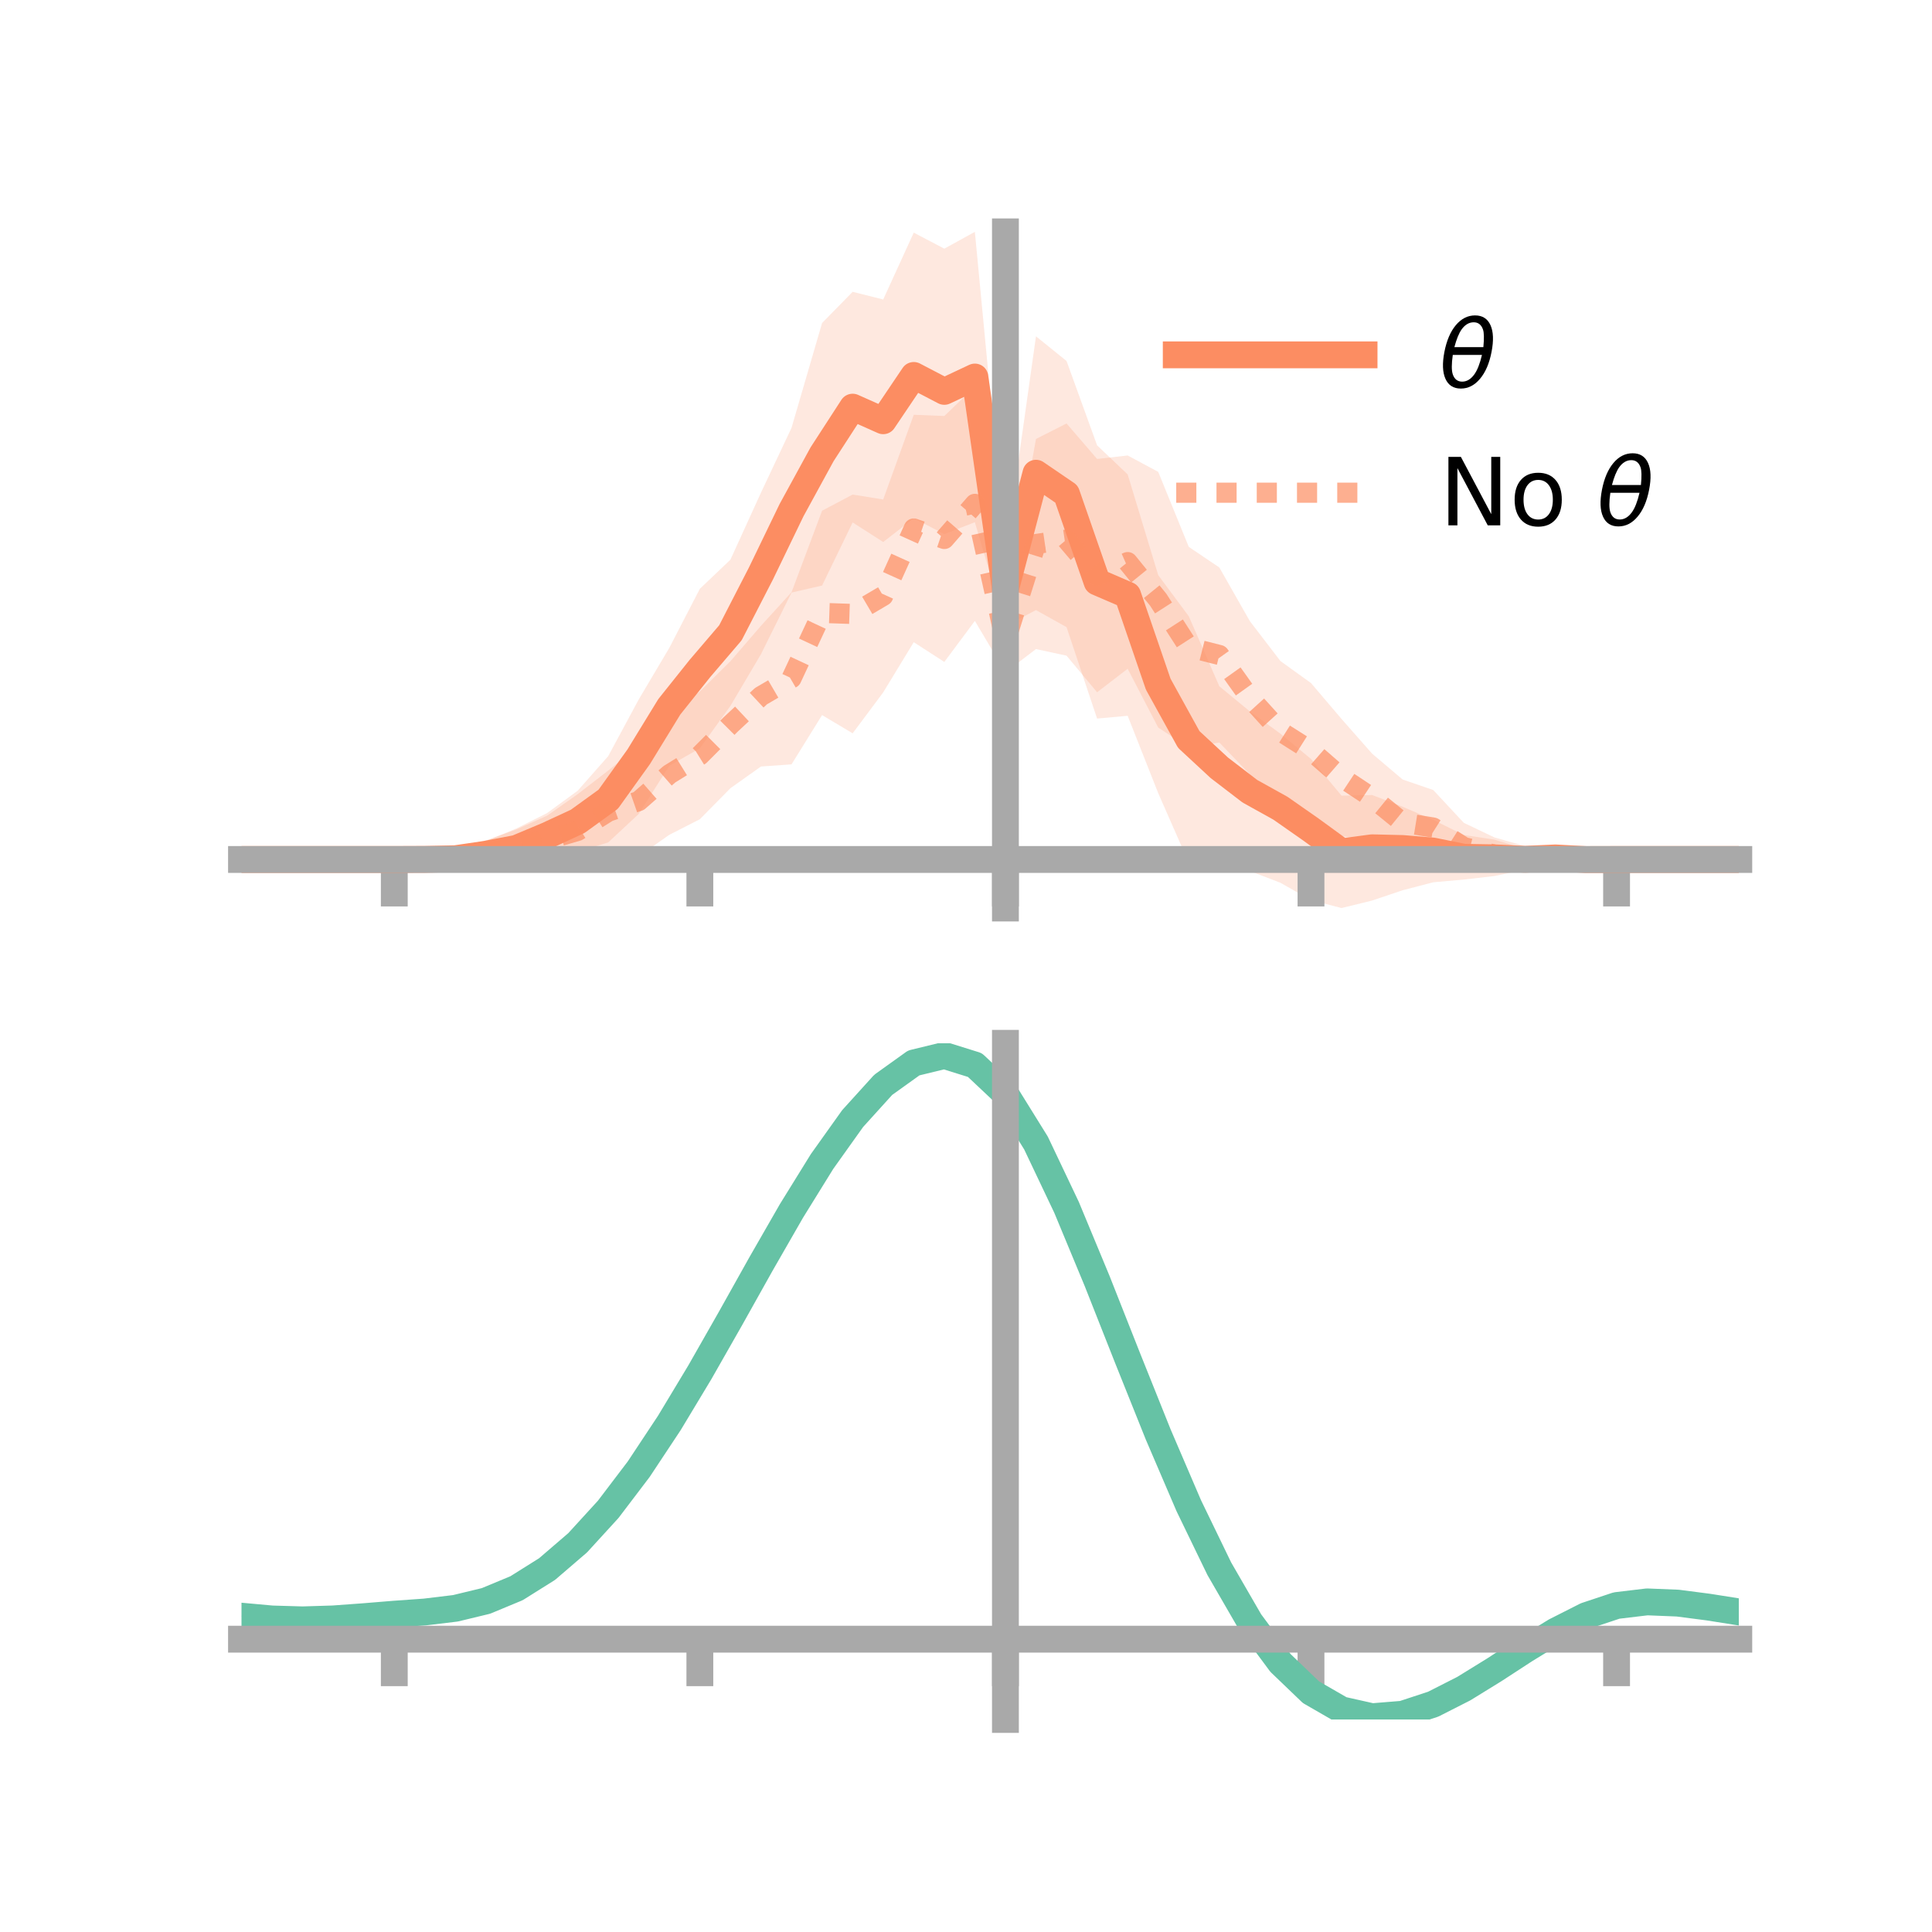 <?xml version="1.0" encoding="utf-8" standalone="no"?>
<!DOCTYPE svg PUBLIC "-//W3C//DTD SVG 1.1//EN"
  "http://www.w3.org/Graphics/SVG/1.1/DTD/svg11.dtd">
<!-- Created with matplotlib (https://matplotlib.org/) -->
<svg height="144pt" version="1.1" viewBox="0 0 144 144" width="144pt" xmlns="http://www.w3.org/2000/svg" xmlns:xlink="http://www.w3.org/1999/xlink">
 <defs>
  <style type="text/css">*{stroke-linecap:butt;stroke-linejoin:round;}</style>
 </defs>
 <g id="figure_1">
  <g id="patch_1">
   <path d="M 0 144 
L 144 144 
L 144 0 
L 0 0 
z
" style="fill:none;"/>
  </g>
  <g id="axes_1">
   <g id="patch_2">
    <path d="M 18 67.68 
L 129.6 67.68 
L 129.6 17.28 
L 18 17.28 
z
" style="fill:none;"/>
   </g>
   <g id="PolyCollection_1">
    <path clip-path="url(#pfbe5bc3778)" d="M 18 64.061 
L 18 64.061 
L 20.278 64.061 
L 22.555 64.061 
L 24.833 64.061 
L 27.11 64.061 
L 29.388 64.061 
L 31.665 64.016 
L 33.943 63.522 
L 36.22 62.69 
L 38.498 61.744 
L 40.776 60.602 
L 43.053 58.94 
L 45.331 56.36 
L 47.608 52.133 
L 49.886 48.289 
L 52.163 43.885 
L 54.441 41.716 
L 56.718 36.72 
L 58.996 31.887 
L 61.273 24.076 
L 63.551 21.751 
L 65.829 22.322 
L 68.106 17.339 
L 70.384 18.534 
L 72.661 17.28 
L 74.939 41.198 
L 77.216 25.066 
L 79.494 26.906 
L 81.771 33.193 
L 84.049 35.36 
L 86.327 42.869 
L 88.604 45.932 
L 90.882 51.152 
L 93.159 53.027 
L 95.437 54.684 
L 97.714 56.57 
L 99.992 59.305 
L 102.269 59.255 
L 104.547 60.133 
L 106.824 61.107 
L 109.102 62.237 
L 111.38 62.58 
L 113.657 63.273 
L 115.935 63.395 
L 118.212 64.045 
L 120.49 64.061 
L 122.767 64.061 
L 125.045 64.061 
L 127.322 64.061 
L 129.6 64.061 
L 129.6 64.061 
L 129.6 64.061 
L 127.322 64.061 
L 125.045 64.061 
L 122.767 64.061 
L 120.49 64.061 
L 118.212 64.088 
L 115.935 64.494 
L 113.657 64.817 
L 111.38 65.295 
L 109.102 65.558 
L 106.824 65.761 
L 104.547 66.353 
L 102.269 67.122 
L 99.992 67.68 
L 97.714 67.093 
L 95.437 65.797 
L 93.159 64.921 
L 90.882 63.304 
L 88.604 64.301 
L 86.327 59.118 
L 84.049 53.351 
L 81.771 53.558 
L 79.494 46.744 
L 77.216 45.473 
L 74.939 46.663 
L 72.661 38.921 
L 70.384 39.81 
L 68.106 38.626 
L 65.829 40.399 
L 63.551 38.94 
L 61.273 43.643 
L 58.996 44.166 
L 56.718 48.76 
L 54.441 52.614 
L 52.163 55.775 
L 49.886 57.075 
L 47.608 60.667 
L 45.331 62.788 
L 43.053 63.503 
L 40.776 63.952 
L 38.498 64.722 
L 36.22 64.648 
L 33.943 64.484 
L 31.665 64.088 
L 29.388 64.061 
L 27.11 64.061 
L 24.833 64.061 
L 22.555 64.061 
L 20.278 64.061 
L 18 64.061 
z
" style="fill:#fc8d62;fill-opacity:0.2;"/>
   </g>
   <g id="PolyCollection_2">
    <path clip-path="url(#pfbe5bc3778)" d="M 18 64.061 
L 18 64.061 
L 20.278 64.061 
L 22.555 64.061 
L 24.833 64.061 
L 27.11 64.061 
L 29.388 64.061 
L 31.665 63.859 
L 33.943 63.229 
L 36.22 62.637 
L 38.498 61.82 
L 40.776 60.795 
L 43.053 59.196 
L 45.331 57.434 
L 47.608 55.594 
L 49.886 53.204 
L 52.163 51.537 
L 54.441 49.283 
L 56.718 46.644 
L 58.996 44.142 
L 61.273 38.066 
L 63.551 36.862 
L 65.829 37.228 
L 68.106 30.916 
L 70.384 31.005 
L 72.661 28.828 
L 74.939 45.452 
L 77.216 32.719 
L 79.494 31.562 
L 81.771 34.208 
L 84.049 33.948 
L 86.327 35.17 
L 88.604 40.759 
L 90.882 42.297 
L 93.159 46.299 
L 95.437 49.271 
L 97.714 50.911 
L 99.992 53.588 
L 102.269 56.173 
L 104.547 58.101 
L 106.824 58.882 
L 109.102 61.326 
L 111.38 62.414 
L 113.657 63.063 
L 115.935 63.56 
L 118.212 63.559 
L 120.49 64.061 
L 122.767 64.061 
L 125.045 64.061 
L 127.322 64.061 
L 129.6 64.061 
L 129.6 64.061 
L 129.6 64.061 
L 127.322 64.061 
L 125.045 64.061 
L 122.767 64.061 
L 120.49 64.061 
L 118.212 64.38 
L 115.935 64.605 
L 113.657 64.856 
L 111.38 64.988 
L 109.102 64.947 
L 106.824 64.48 
L 104.547 64.52 
L 102.269 62.746 
L 99.992 62.312 
L 97.714 61.011 
L 95.437 59.771 
L 93.159 57.72 
L 90.882 55.341 
L 88.604 55.723 
L 86.327 54.229 
L 84.049 49.845 
L 81.771 51.598 
L 79.494 48.871 
L 77.216 48.377 
L 74.939 50.115 
L 72.661 46.28 
L 70.384 49.338 
L 68.106 47.865 
L 65.829 51.607 
L 63.551 54.658 
L 61.273 53.298 
L 58.996 56.971 
L 56.718 57.131 
L 54.441 58.749 
L 52.163 61.061 
L 49.886 62.222 
L 47.608 63.82 
L 45.331 63.567 
L 43.053 64.668 
L 40.776 64.393 
L 38.498 64.352 
L 36.22 64.579 
L 33.943 64.566 
L 31.665 64.359 
L 29.388 64.061 
L 27.11 64.061 
L 24.833 64.061 
L 22.555 64.061 
L 20.278 64.061 
L 18 64.061 
z
" style="fill:#fc8d62;fill-opacity:0.2;"/>
   </g>
   <g id="matplotlib.axis_1">
    <g id="xtick_1">
     <g id="line2d_1">
      <defs>
       <path d="M 0 0 
L 0 3.5 
" id="m1af15b8c0a" style="stroke:#a9a9a9;stroke-width:2;"/>
      </defs>
      <g>
       <use style="fill:#a9a9a9;stroke:#a9a9a9;stroke-width:2;" x="29.388" xlink:href="#m1af15b8c0a" y="64.061"/>
      </g>
     </g>
    </g>
    <g id="xtick_2">
     <g id="line2d_2">
      <g>
       <use style="fill:#a9a9a9;stroke:#a9a9a9;stroke-width:2;" x="52.163" xlink:href="#m1af15b8c0a" y="64.061"/>
      </g>
     </g>
    </g>
    <g id="xtick_3">
     <g id="line2d_3">
      <g>
       <use style="fill:#a9a9a9;stroke:#a9a9a9;stroke-width:2;" x="74.939" xlink:href="#m1af15b8c0a" y="64.061"/>
      </g>
     </g>
    </g>
    <g id="xtick_4">
     <g id="line2d_4">
      <g>
       <use style="fill:#a9a9a9;stroke:#a9a9a9;stroke-width:2;" x="97.714" xlink:href="#m1af15b8c0a" y="64.061"/>
      </g>
     </g>
    </g>
    <g id="xtick_5">
     <g id="line2d_5">
      <g>
       <use style="fill:#a9a9a9;stroke:#a9a9a9;stroke-width:2;" x="120.49" xlink:href="#m1af15b8c0a" y="64.061"/>
      </g>
     </g>
    </g>
   </g>
   <g id="matplotlib.axis_2"/>
   <g id="line2d_6">
    <path clip-path="url(#pfbe5bc3778)" d="M 18 64.061 
L 20.278 64.061 
L 22.555 64.061 
L 24.833 64.061 
L 27.11 64.061 
L 29.388 64.061 
L 31.665 64.052 
L 33.943 64.003 
L 36.22 63.669 
L 38.498 63.233 
L 40.776 62.277 
L 43.053 61.222 
L 45.331 59.574 
L 47.608 56.4 
L 49.886 52.682 
L 52.163 49.83 
L 54.441 47.165 
L 56.718 42.74 
L 58.996 38.026 
L 61.273 33.859 
L 63.551 30.346 
L 65.829 31.361 
L 68.106 27.983 
L 70.384 29.172 
L 72.661 28.101 
L 74.939 43.93 
L 77.216 35.27 
L 79.494 36.825 
L 81.771 43.375 
L 84.049 44.356 
L 86.327 50.994 
L 88.604 55.117 
L 90.882 57.228 
L 93.159 58.974 
L 95.437 60.24 
L 97.714 61.832 
L 99.992 63.492 
L 102.269 63.188 
L 104.547 63.243 
L 106.824 63.434 
L 109.102 63.897 
L 111.38 63.937 
L 113.657 64.045 
L 115.935 63.944 
L 118.212 64.067 
L 120.49 64.061 
L 122.767 64.061 
L 125.045 64.061 
L 127.322 64.061 
L 129.6 64.061 
" style="fill:none;stroke:#fc8d62;stroke-linecap:square;stroke-width:2;"/>
   </g>
   <g id="line2d_7">
    <path clip-path="url(#pfbe5bc3778)" d="M 18 64.061 
L 20.278 64.061 
L 22.555 64.061 
L 24.833 64.061 
L 27.11 64.061 
L 29.388 64.061 
L 31.665 64.109 
L 33.943 63.897 
L 36.22 63.608 
L 38.498 63.086 
L 40.776 62.594 
L 43.053 61.932 
L 45.331 60.501 
L 47.608 59.707 
L 49.886 57.713 
L 52.163 56.299 
L 54.441 54.016 
L 56.718 51.887 
L 58.996 50.556 
L 61.273 45.682 
L 63.551 45.76 
L 65.829 44.418 
L 68.106 39.391 
L 70.384 40.172 
L 72.661 37.554 
L 74.939 47.783 
L 77.216 40.548 
L 79.494 40.217 
L 81.771 42.903 
L 84.049 41.896 
L 86.327 44.7 
L 88.604 48.241 
L 90.882 48.819 
L 93.159 52.01 
L 95.437 54.521 
L 97.714 55.961 
L 99.992 57.95 
L 102.269 59.459 
L 104.547 61.311 
L 106.824 61.681 
L 109.102 63.136 
L 111.38 63.701 
L 113.657 63.959 
L 115.935 64.082 
L 118.212 63.969 
L 120.49 64.061 
L 122.767 64.061 
L 125.045 64.061 
L 127.322 64.061 
L 129.6 64.061 
" style="fill:none;stroke:#fc8d62;stroke-dasharray:1.5,1.5;stroke-dashoffset:0;stroke-opacity:0.7;stroke-width:1.5;"/>
   </g>
   <g id="patch_3">
    <path d="M 74.939 67.68 
L 74.939 17.28 
" style="fill:none;stroke:#a9a9a9;stroke-linecap:square;stroke-linejoin:miter;stroke-width:2;"/>
   </g>
   <g id="patch_4">
    <path d="M 129.6 67.68 
L 129.6 17.28 
" style="fill:none;"/>
   </g>
   <g id="patch_5">
    <path d="M 18 64.061 
L 129.6 64.061 
" style="fill:none;stroke:#a9a9a9;stroke-linecap:square;stroke-linejoin:miter;stroke-width:2;"/>
   </g>
   <g id="patch_6">
    <path d="M 18 17.28 
L 129.6 17.28 
" style="fill:none;"/>
   </g>
   <g id="legend_1">
    <g id="line2d_8">
     <path d="M 87.67 26.449 
L 101.67 26.449 
" style="fill:none;stroke:#fc8d62;stroke-linecap:square;stroke-width:2;"/>
    </g>
    <g id="line2d_9"/>
    <g id="text_1">
     <!-- $\theta$ -->
     <g transform="translate(107.27 28.899)scale(0.07 -0.07)">
      <defs>
       <path d="M 45.516 34.672 
L 14.453 34.672 
Q 12.359 20.062 14.5 13.875 
Q 17.188 6.25 24.469 6.25 
Q 31.781 6.25 37.359 13.922 
Q 42.234 20.656 45.516 34.672 
z
M 47.016 42.969 
Q 48.344 56.844 46.625 61.719 
Q 43.953 69.438 36.766 69.438 
Q 29.297 69.438 23.828 61.812 
Q 19.531 55.672 16.156 42.969 
z
M 38.188 76.766 
Q 49.906 76.766 54.594 66.406 
Q 59.281 56.109 55.719 37.844 
Q 52.203 19.625 43.453 9.281 
Q 34.766 -1.125 23.047 -1.125 
Q 11.281 -1.125 6.641 9.281 
Q 2 19.625 5.516 37.844 
Q 9.078 56.109 17.719 66.406 
Q 26.422 76.766 38.188 76.766 
z
" id="DejaVuSans-Oblique-952"/>
      </defs>
      <use transform="translate(0 0.234)" xlink:href="#DejaVuSans-Oblique-952"/>
     </g>
    </g>
    <g id="line2d_10">
     <path d="M 87.67 36.724 
L 101.67 36.724 
" style="fill:none;stroke:#fc8d62;stroke-dasharray:1.5,1.5;stroke-dashoffset:0;stroke-opacity:0.7;stroke-width:1.5;"/>
    </g>
    <g id="line2d_11"/>
    <g id="text_2">
     <!-- No $\theta$ -->
     <g transform="translate(107.27 39.174)scale(0.07 -0.07)">
      <defs>
       <path d="M 9.812 72.906 
L 23.094 72.906 
L 55.422 11.922 
L 55.422 72.906 
L 64.984 72.906 
L 64.984 0 
L 51.703 0 
L 19.391 60.984 
L 19.391 0 
L 9.812 0 
z
" id="DejaVuSans-78"/>
       <path d="M 30.609 48.391 
Q 23.391 48.391 19.188 42.75 
Q 14.984 37.109 14.984 27.297 
Q 14.984 17.484 19.156 11.844 
Q 23.344 6.203 30.609 6.203 
Q 37.797 6.203 41.984 11.859 
Q 46.188 17.531 46.188 27.297 
Q 46.188 37.016 41.984 42.703 
Q 37.797 48.391 30.609 48.391 
z
M 30.609 56 
Q 42.328 56 49.016 48.375 
Q 55.719 40.766 55.719 27.297 
Q 55.719 13.875 49.016 6.219 
Q 42.328 -1.422 30.609 -1.422 
Q 18.844 -1.422 12.172 6.219 
Q 5.516 13.875 5.516 27.297 
Q 5.516 40.766 12.172 48.375 
Q 18.844 56 30.609 56 
z
" id="DejaVuSans-111"/>
       <path id="DejaVuSans-32"/>
      </defs>
      <use transform="translate(0 0.234)" xlink:href="#DejaVuSans-78"/>
      <use transform="translate(74.805 0.234)" xlink:href="#DejaVuSans-111"/>
      <use transform="translate(135.986 0.234)" xlink:href="#DejaVuSans-32"/>
      <use transform="translate(167.773 0.234)" xlink:href="#DejaVuSans-Oblique-952"/>
     </g>
    </g>
   </g>
  </g>
  <g id="axes_2">
   <g id="patch_7">
    <path d="M 18 128.16 
L 129.6 128.16 
L 129.6 77.76 
L 18 77.76 
z
" style="fill:none;"/>
   </g>
   <g id="PolyCollection_3">
    <path clip-path="url(#p0fa7c0073a)" d="M 18 120.499 
L 18 120.422 
L 20.278 120.639 
L 22.555 120.705 
L 24.833 120.627 
L 27.11 120.453 
L 29.388 120.258 
L 31.665 120.09 
L 33.943 119.809 
L 36.22 119.254 
L 38.498 118.297 
L 40.776 116.849 
L 43.053 114.856 
L 45.331 112.312 
L 47.608 109.246 
L 49.886 105.728 
L 52.163 101.859 
L 54.441 97.768 
L 56.718 93.61 
L 58.996 89.559 
L 61.273 85.804 
L 63.551 82.545 
L 65.829 79.984 
L 68.106 78.324 
L 70.384 77.76 
L 72.661 78.482 
L 74.939 80.658 
L 77.216 84.375 
L 79.494 89.237 
L 81.771 94.8 
L 84.049 100.648 
L 86.327 106.418 
L 88.604 111.808 
L 90.882 116.586 
L 93.159 120.584 
L 95.437 123.703 
L 97.714 125.911 
L 99.992 127.234 
L 102.269 127.748 
L 104.547 127.567 
L 106.824 126.828 
L 109.102 125.687 
L 111.38 124.306 
L 113.657 122.849 
L 115.935 121.474 
L 118.212 120.337 
L 120.49 119.585 
L 122.767 119.317 
L 125.045 119.415 
L 127.322 119.719 
L 129.6 120.091 
L 129.6 120.193 
L 129.6 120.193 
L 127.322 119.845 
L 125.045 119.559 
L 122.767 119.473 
L 120.49 119.748 
L 118.212 120.512 
L 115.935 121.68 
L 113.657 123.1 
L 111.38 124.608 
L 109.102 126.035 
L 106.824 127.21 
L 104.547 127.969 
L 102.269 128.16 
L 99.992 127.652 
L 97.714 126.346 
L 95.437 124.184 
L 93.159 121.148 
L 90.882 117.272 
L 88.604 112.645 
L 86.327 107.421 
L 84.049 101.825 
L 81.771 96.146 
L 79.494 90.739 
L 77.216 86.008 
L 74.939 82.393 
L 72.661 80.281 
L 70.384 79.582 
L 68.106 80.128 
L 65.829 81.731 
L 63.551 84.198 
L 61.273 87.331 
L 58.996 90.934 
L 56.718 94.815 
L 54.441 98.793 
L 52.163 102.702 
L 49.886 106.398 
L 47.608 109.757 
L 45.331 112.688 
L 43.053 115.128 
L 40.776 117.05 
L 38.498 118.459 
L 36.22 119.395 
L 33.943 119.938 
L 31.665 120.209 
L 29.388 120.365 
L 27.11 120.544 
L 24.833 120.7 
L 22.555 120.763 
L 20.278 120.698 
L 18 120.499 
z
" style="fill:#66c2a5;fill-opacity:0.2;"/>
   </g>
   <g id="matplotlib.axis_3">
    <g id="xtick_6">
     <g id="line2d_12">
      <g>
       <use style="fill:#a9a9a9;stroke:#a9a9a9;stroke-width:2;" x="29.388" xlink:href="#m1af15b8c0a" y="122.174"/>
      </g>
     </g>
    </g>
    <g id="xtick_7">
     <g id="line2d_13">
      <g>
       <use style="fill:#a9a9a9;stroke:#a9a9a9;stroke-width:2;" x="52.163" xlink:href="#m1af15b8c0a" y="122.174"/>
      </g>
     </g>
    </g>
    <g id="xtick_8">
     <g id="line2d_14">
      <g>
       <use style="fill:#a9a9a9;stroke:#a9a9a9;stroke-width:2;" x="74.939" xlink:href="#m1af15b8c0a" y="122.174"/>
      </g>
     </g>
    </g>
    <g id="xtick_9">
     <g id="line2d_15">
      <g>
       <use style="fill:#a9a9a9;stroke:#a9a9a9;stroke-width:2;" x="97.714" xlink:href="#m1af15b8c0a" y="122.174"/>
      </g>
     </g>
    </g>
    <g id="xtick_10">
     <g id="line2d_16">
      <g>
       <use style="fill:#a9a9a9;stroke:#a9a9a9;stroke-width:2;" x="120.49" xlink:href="#m1af15b8c0a" y="122.174"/>
      </g>
     </g>
    </g>
   </g>
   <g id="matplotlib.axis_4"/>
   <g id="line2d_17">
    <path clip-path="url(#p0fa7c0073a)" d="M 18 120.461 
L 20.278 120.668 
L 22.555 120.734 
L 24.833 120.664 
L 27.11 120.498 
L 29.388 120.311 
L 31.665 120.149 
L 33.943 119.874 
L 36.22 119.324 
L 38.498 118.378 
L 40.776 116.949 
L 43.053 114.992 
L 45.331 112.5 
L 47.608 109.502 
L 49.886 106.063 
L 52.163 102.281 
L 54.441 98.281 
L 56.718 94.212 
L 58.996 90.246 
L 61.273 86.568 
L 63.551 83.372 
L 65.829 80.858 
L 68.106 79.226 
L 70.384 78.671 
L 72.661 79.381 
L 74.939 81.525 
L 77.216 85.192 
L 79.494 89.988 
L 81.771 95.473 
L 84.049 101.237 
L 86.327 106.919 
L 88.604 112.226 
L 90.882 116.929 
L 93.159 120.866 
L 95.437 123.944 
L 97.714 126.129 
L 99.992 127.443 
L 102.269 127.954 
L 104.547 127.768 
L 106.824 127.019 
L 109.102 125.861 
L 111.38 124.457 
L 113.657 122.974 
L 115.935 121.577 
L 118.212 120.424 
L 120.49 119.667 
L 122.767 119.395 
L 125.045 119.487 
L 127.322 119.782 
L 129.6 120.142 
" style="fill:none;stroke:#66c2a5;stroke-linecap:square;stroke-width:2;"/>
   </g>
   <g id="patch_8">
    <path d="M 74.939 128.16 
L 74.939 77.76 
" style="fill:none;stroke:#a9a9a9;stroke-linecap:square;stroke-linejoin:miter;stroke-width:2;"/>
   </g>
   <g id="patch_9">
    <path d="M 129.6 128.16 
L 129.6 77.76 
" style="fill:none;"/>
   </g>
   <g id="patch_10">
    <path d="M 18 122.174 
L 129.6 122.174 
" style="fill:none;stroke:#a9a9a9;stroke-linecap:square;stroke-linejoin:miter;stroke-width:2;"/>
   </g>
   <g id="patch_11">
    <path d="M 18 77.76 
L 129.6 77.76 
" style="fill:none;"/>
   </g>
  </g>
 </g>
 <defs>
  <clipPath id="pfbe5bc3778">
   <rect height="50.4" width="111.6" x="18" y="17.28"/>
  </clipPath>
  <clipPath id="p0fa7c0073a">
   <rect height="50.4" width="111.6" x="18" y="77.76"/>
  </clipPath>
 </defs>
</svg>
